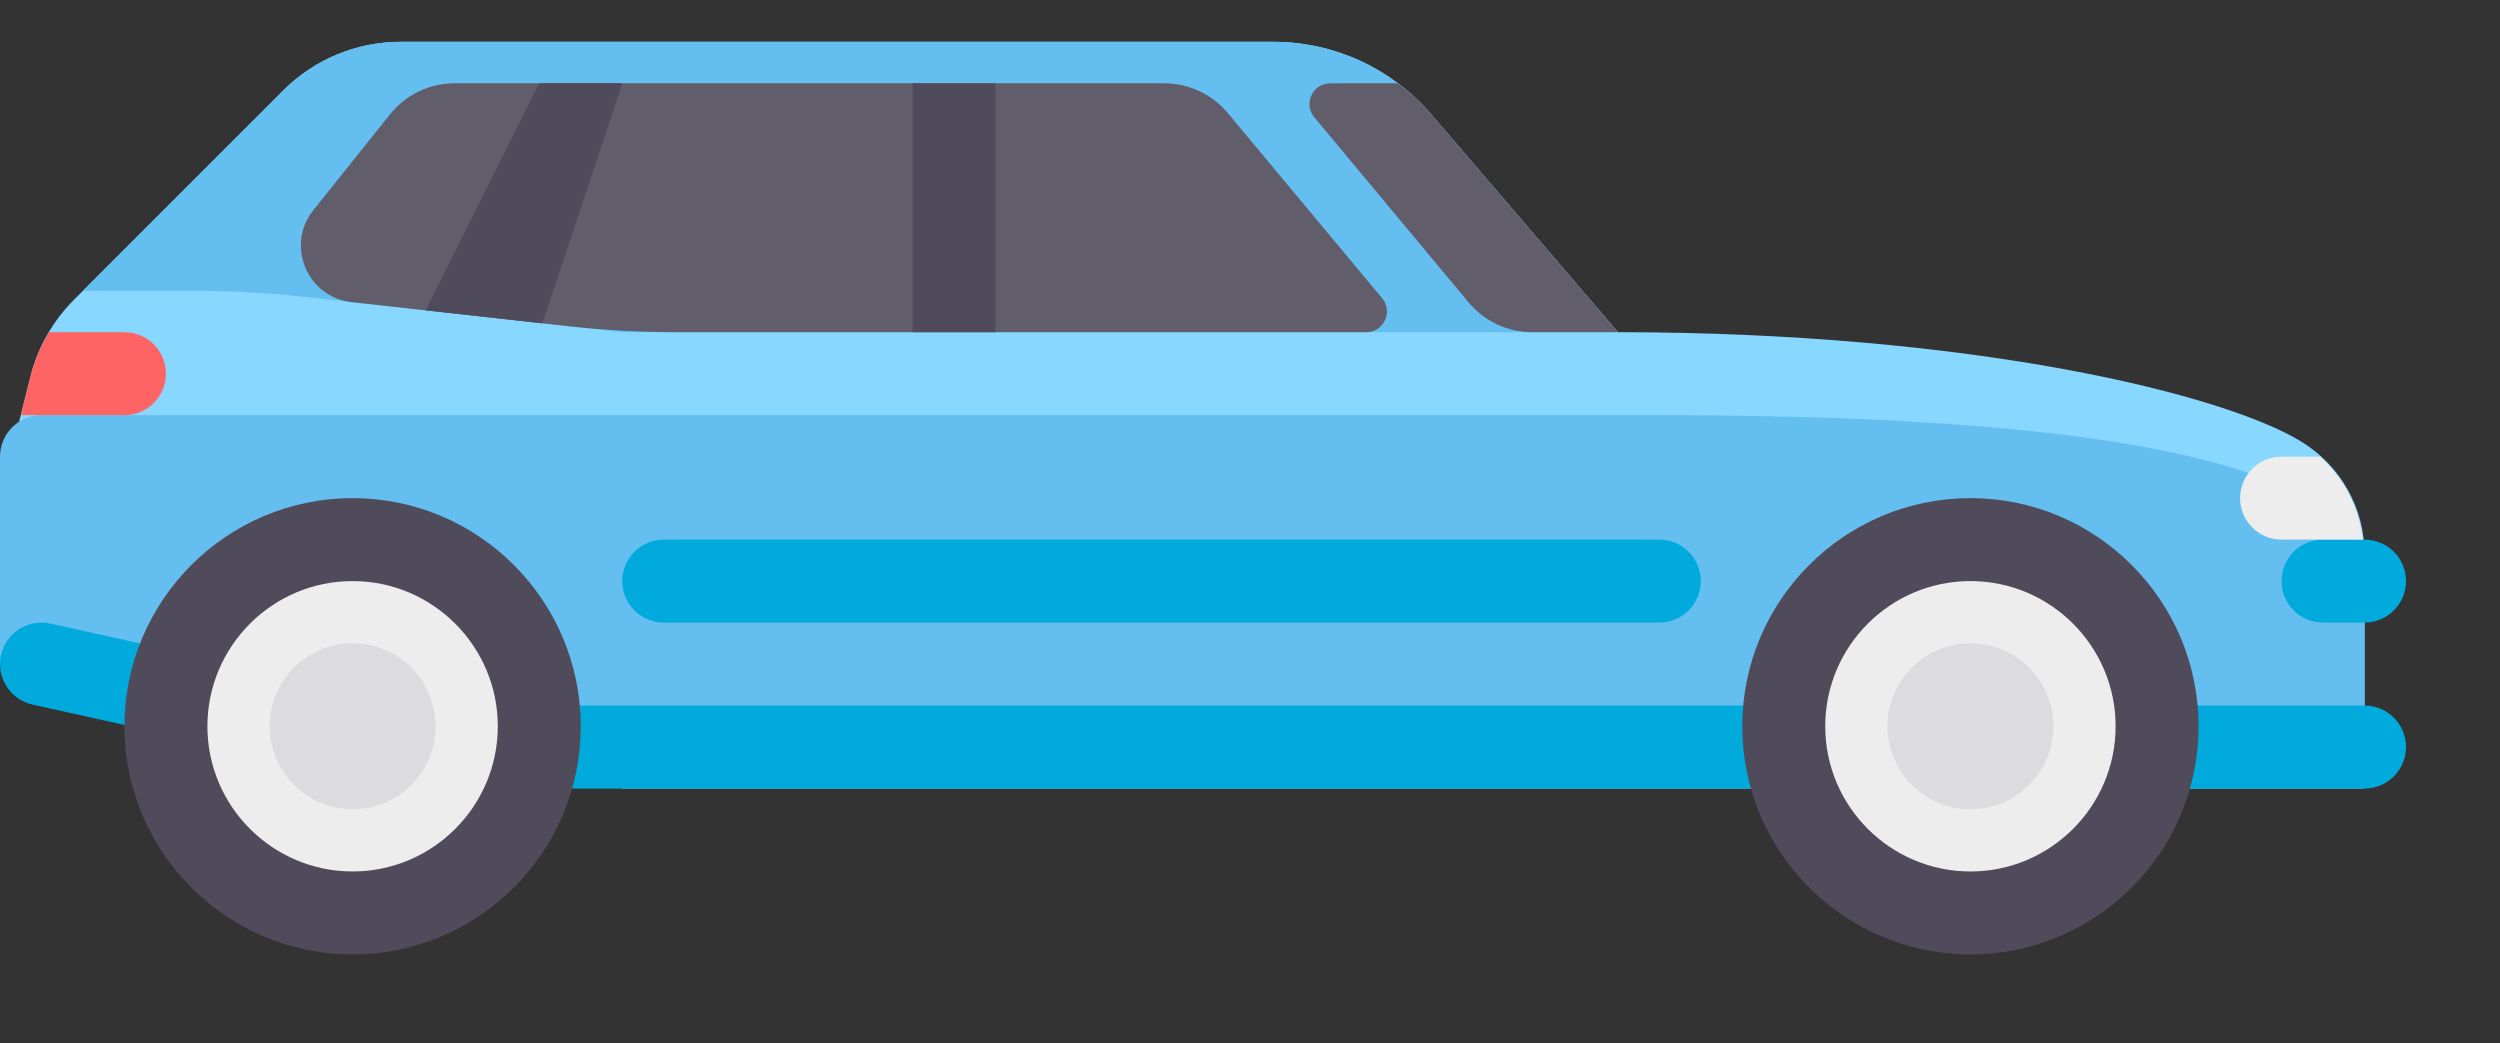 <?xml version="1.0" encoding="iso-8859-1"?>
<!-- Generator: Adobe Illustrator 19.0.0, SVG Export Plug-In . SVG Version: 6.00 Build 0)  -->
<svg xmlns="http://www.w3.org/2000/svg" xmlns:xlink="http://www.w3.org/1999/xlink" version="1.1" id="Layer_1" x="0px" y="0px" viewBox="0 150 532 222" style="enable-background:new 0 0 512 512;" xml:space="preserve" data-hover="CABEBE" width="100%">
<rect x="0" y="150" width="532" height="222" fill="#333333" stroke="none"/>
<path d="M489.798,244.027c-16.627-10.241-70.258-23.335-145.52-23.335l-39.756-46.38  c-8.385-9.782-20.627-15.413-33.511-15.413H85.247c-9.365,0-18.347,3.721-24.969,10.344l-44.53,44.535  c-4.524,4.524-7.734,10.194-9.287,16.4l-6.457,25.824l132.415,61.792h370.755v-49.903  C503.173,258.131,498.107,249.146,489.798,244.027z" id="zone-f0de088cfa9c" fill="#87d7ff" title="CAR BODY" stroke=""/>
<path d="M304.522,174.311c-8.385-9.782-20.627-15.413-33.511-15.413H85.247  c-9.365,0-18.347,3.721-24.969,10.344l-42.618,42.621h23.083c8.142,0,16.278,0.45,24.37,1.35l67.299,7.478h211.865L304.522,174.311z  " id="zone-76fd26b30714" fill="#64bef0" title="ROOF" stroke=""/>
<path d="M290.716,220.69H144.147c-7.817,0-15.627-0.433-23.396-1.295l-45.946-5.106  c-9.475-1.053-14.068-12.14-8.112-19.585l16.282-20.353c3.35-4.188,8.423-6.626,13.786-6.626H247.73  c5.239,0,10.208,2.327,13.562,6.351l32.815,39.374C296.503,216.326,294.458,220.69,290.716,220.69z" id="zone-077d3321cff3" fill="#625d6b" title="LATERAL GLASS" stroke=""/>
<path d="M503.173,273.655c0-17.655-26.482-35.31-150.067-35.31H8.831c-4.875,0-8.827,3.952-8.827,8.827  L0,291.31l167.728,17.655h335.445V273.655z" id="zone-25eea5994561" fill="#64bef0" title="CAR BODY" stroke=""/>
<path d="M503.173,300.138H89.244l-78.5-17.443c-4.715-1.035-9.474,1.935-10.535,6.702  c-1.052,4.759,1.949,9.474,6.707,10.53l79.447,17.655c0.629,0.142,1.267,0.211,1.913,0.211h414.894c4.879,0,8.828-3.953,8.828-8.827  S508.052,300.138,503.173,300.138z" id="zone-a3026256cf75" fill="#00aadc" title="CAR BODY" stroke=""/>
<circle cx="75.034" cy="304.549" r="40.46" id="zone-c70400e7e744" fill="#ededee" title="WHEEL" stroke=""/>
<path d="M75.034,353.103c-26.773,0-48.551-21.779-48.551-48.551c0-26.773,21.779-48.551,48.551-48.551  s48.551,21.779,48.551,48.551C123.585,331.324,101.807,353.103,75.034,353.103z M75.034,273.655  c-17.039,0-30.896,13.857-30.896,30.896c0,17.039,13.857,30.896,30.896,30.896s30.896-13.857,30.896-30.896  C105.93,287.512,92.073,273.655,75.034,273.655z" id="zone-f353f8e3d0f4" fill="#504b5a" title="TIRE" stroke=""/>
<circle cx="75.034" cy="304.549" r="17.655" id="zone-8522ae2d3f48" fill="#dcdbde" title="WHEEL" stroke=""/>
<g>
	<path d="M353.1,282.483H141.24c-4.875,0-8.827-3.952-8.827-8.827l0,0c0-4.875,3.953-8.827,8.827-8.827H353.1   c4.875,0,8.827,3.953,8.827,8.827l0,0C361.927,278.531,357.975,282.483,353.1,282.483z" id="zone-693f35d50f58" fill="#00aadc" title="CAR BODY" stroke=""/>
	<path d="M503.173,282.483h-8.827c-4.875,0-8.828-3.952-8.828-8.827l0,0c0-4.875,3.953-8.827,8.828-8.827   h8.827c4.875,0,8.827,3.953,8.827,8.827l0,0C512,278.531,508.048,282.483,503.173,282.483z" id="zone-8a8ef054c82b" fill="#00aadc" title="FRONT BUMPER" stroke=""/>
</g>
<rect x="194.205" y="167.723" width="17.655" height="52.965" id="zone-2639e9116658" fill="#504b5a" title="LATERAL GLASS" stroke=""/>
<path d="M493.697,247.173h-8.181c-4.875,0-8.827,3.953-8.827,8.827c0,4.875,3.953,8.827,8.827,8.827h17.261  C502.011,257.962,498.814,251.751,493.697,247.173z" id="zone-614fd868e7cf" fill="#ededee" title="CAR LAMP" stroke=""/>
<path d="M304.522,174.311c-2.115-2.468-4.48-4.669-7.036-6.585H283.08c-3.742,0-5.786,4.364-3.391,7.24  l32.813,39.374c3.354,4.025,8.323,6.352,13.562,6.352h18.213L304.522,174.311z" id="zone-ec25b204be09" fill="#625d6b" title="WINDSCREEN" stroke=""/>
<polygon points="115.388,218.799 132.413,167.725 114.758,167.725 90.598,216.045 " id="zone-c31201e1b7a9" fill="#504b5a" title="LATERAL GLASS" stroke=""/>
<path d="M6.461,230.176l-2.044,8.169h22.065c4.875,0,8.827-3.953,8.827-8.827s-3.953-8.827-8.827-8.827  H10.421C8.665,223.639,7.302,226.818,6.461,230.176z" id="zone-a4e03caa7f1b" fill="#ff6464" title="REAR LIGHT" stroke=""/>
<circle cx="419.306" cy="304.549" r="40.46" id="zone-d7b56350374c" fill="#ededee" title="WHEEL" stroke=""/>
<path d="M419.306,353.103c-26.773,0-48.551-21.779-48.551-48.551c0-26.773,21.779-48.551,48.551-48.551  s48.551,21.779,48.551,48.551C467.857,331.324,446.079,353.103,419.306,353.103z M419.306,273.655  c-17.039,0-30.896,13.857-30.896,30.896c0,17.039,13.857,30.896,30.896,30.896s30.896-13.857,30.896-30.896  C450.202,287.512,436.345,273.655,419.306,273.655z" id="zone-ac0f56d7b163" fill="#504b5a" title="TIRE" stroke=""/>
<circle cx="419.306" cy="304.549" r="17.655" id="zone-34f8b814d29b" fill="#dcdbde" title="WHEEL" stroke=""/>
<g>
</g>
<g>
</g>
<g>
</g>
<g>
</g>
<g>
</g>
<g>
</g>
<g>
</g>
<g>
</g>
<g>
</g>
<g>
</g>
<g>
</g>
<g>
</g>
<g>
</g>
<g>
</g>
<g>
</g>
</svg>
